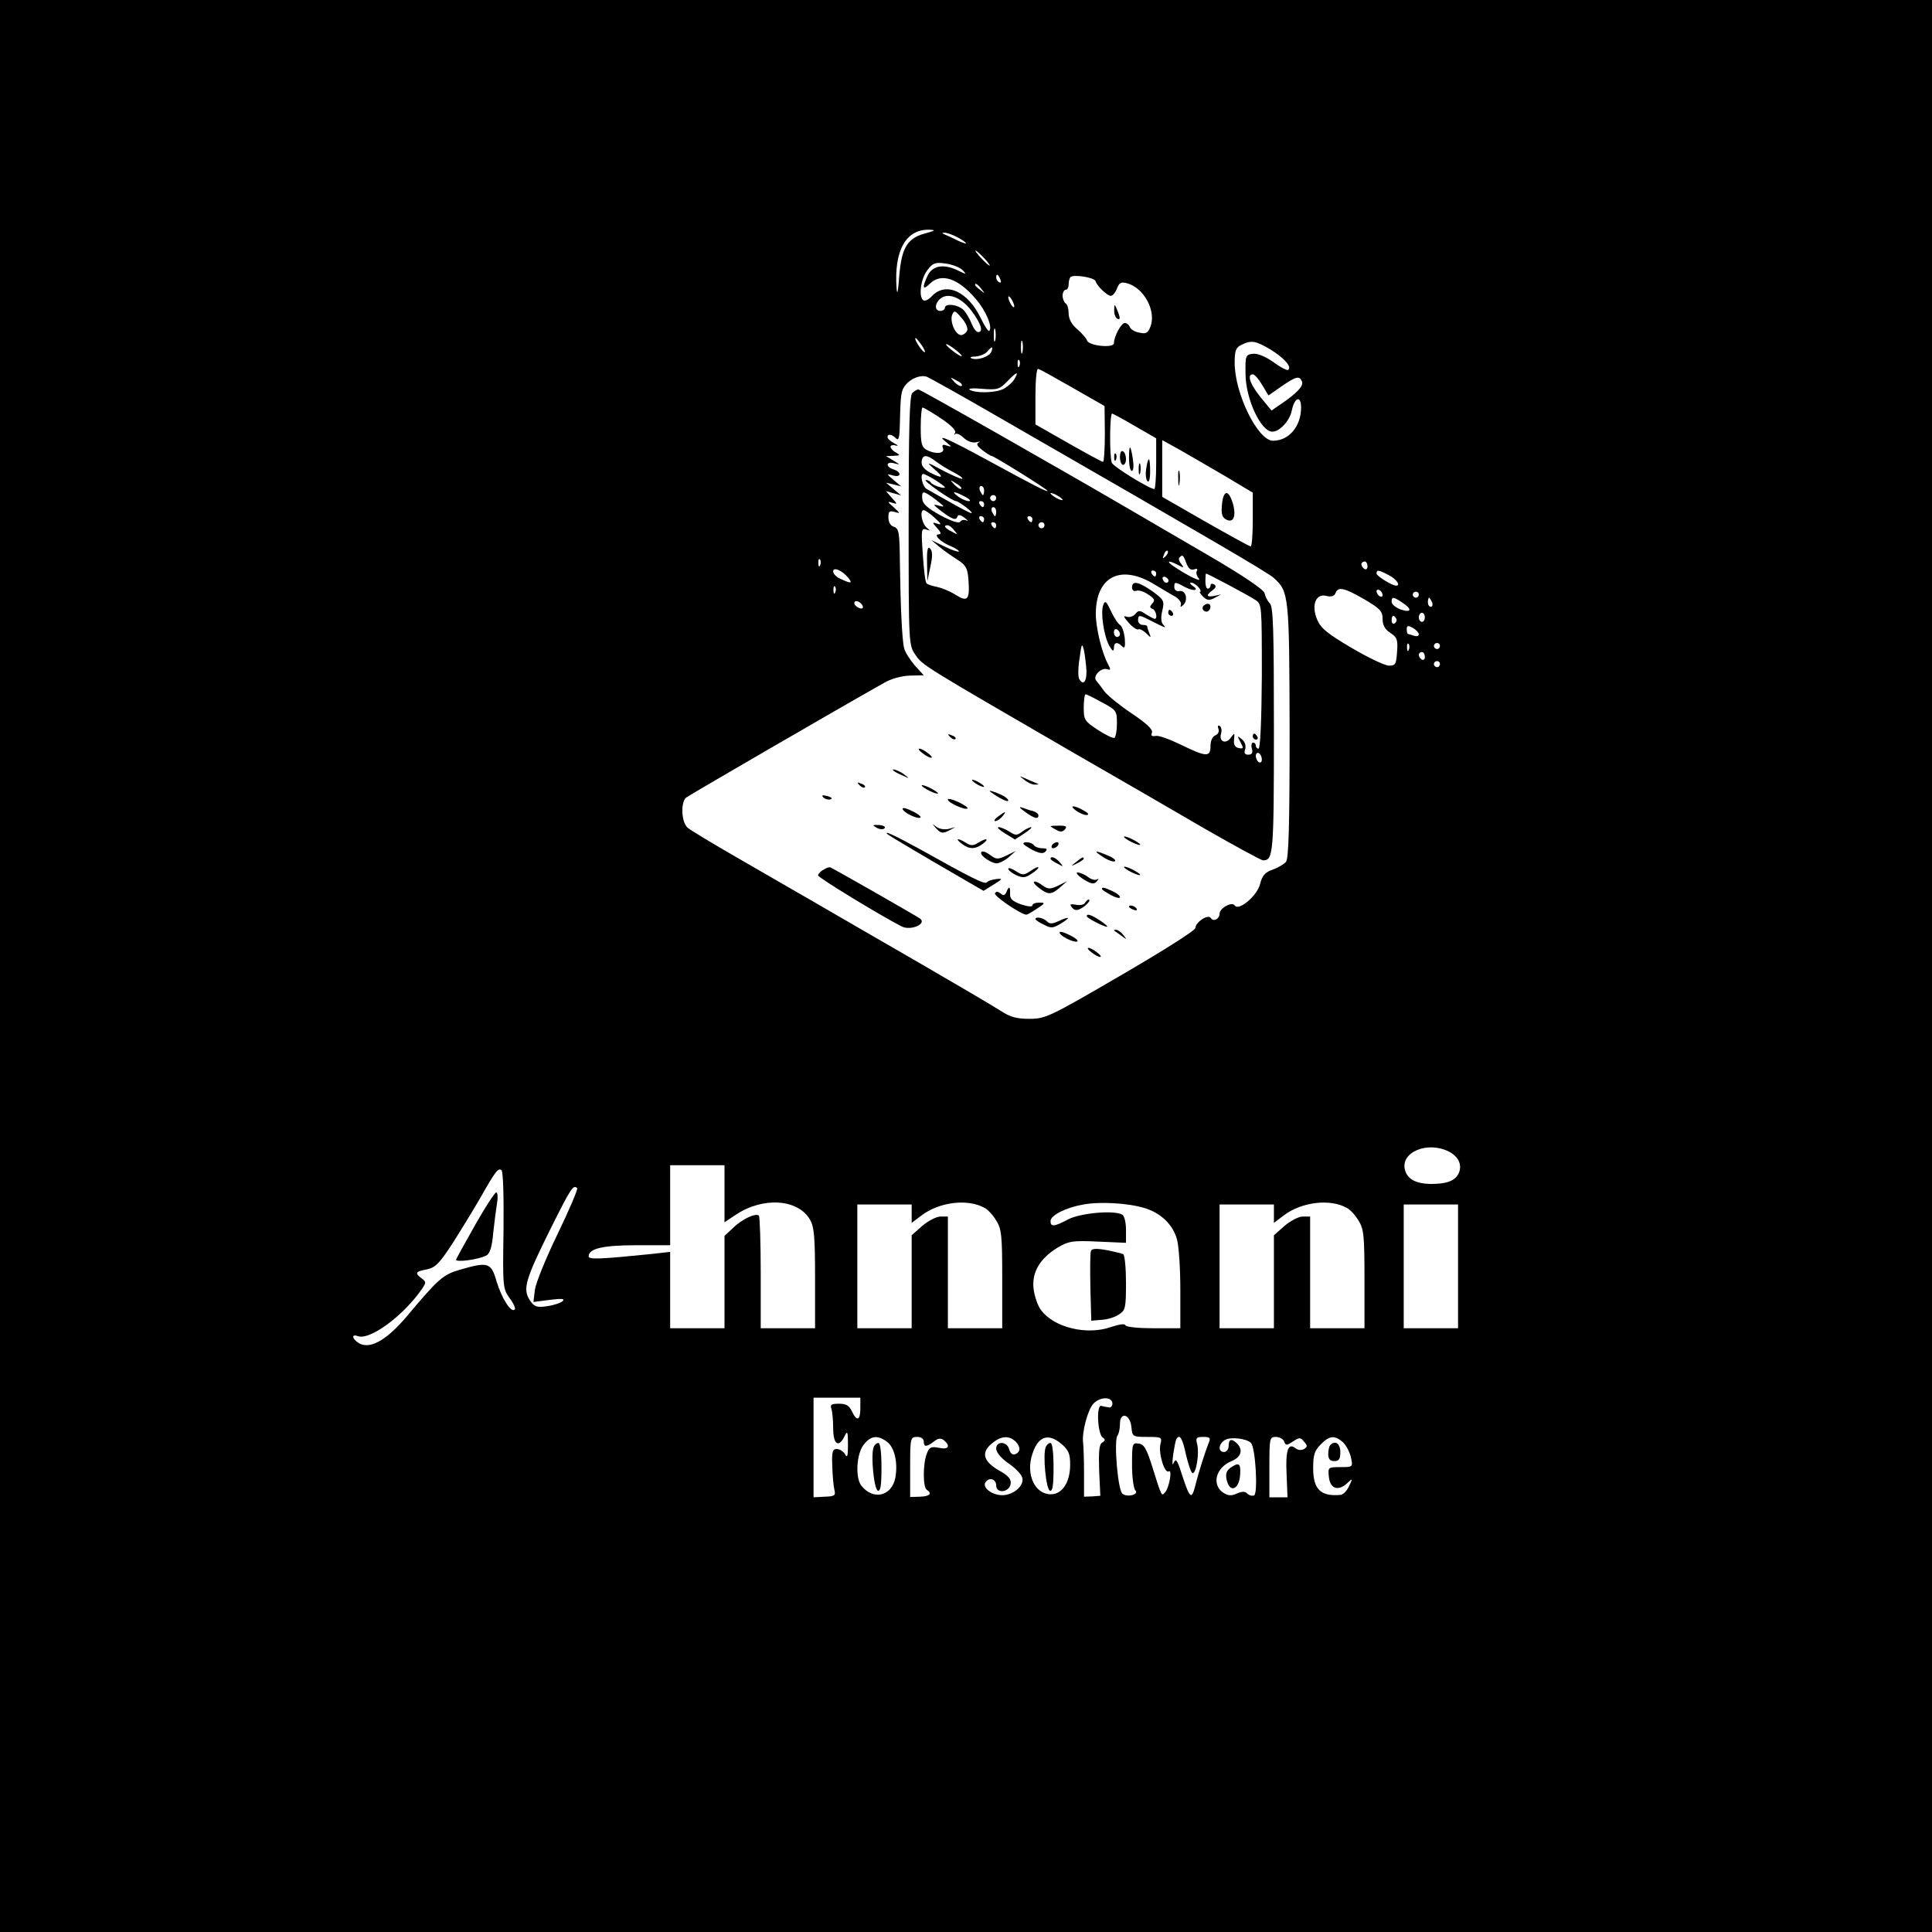 <?xml version="1.0" standalone="no"?>
<!DOCTYPE svg PUBLIC "-//W3C//DTD SVG 20010904//EN"
 "http://www.w3.org/TR/2001/REC-SVG-20010904/DTD/svg10.dtd">
<svg version="1.0" xmlns="http://www.w3.org/2000/svg"
 width="640pt" height="640pt" viewBox="0 0 640 640"
 preserveAspectRatio="xMidYMid meet">

<g transform="translate(0,640) scale(0.1,-0.1)"
fill="#000000" stroke="none">
<path d="M0 3200 l0 -3200 3200 0 3200 0 0 3200 0 3200 -3200 0 -3200 0 0
-3200z m3069 2428 c-63 -16 -82 -47 -90 -141 -4 -53 -7 -68 -9 -42 -9 125 31
197 110 194 20 -1 18 -3 -11 -11z m101 -13 c17 -9 30 -18 30 -21 0 -2 -12 2
-27 9 -16 8 -35 17 -43 20 -10 4 -11 6 -2 6 7 1 26 -6 42 -14z m90 -70 c13
-14 21 -25 18 -25 -2 0 -15 11 -28 25 -13 14 -21 25 -18 25 2 0 15 -11 28 -25z
m-71 -40 c14 -15 13 -15 -20 1 -46 21 -82 13 -97 -21 -18 -38 -15 -48 8 -25
37 37 94 19 153 -51 33 -38 56 -93 44 -105 -3 -3 -15 15 -27 40 -43 91 -117
124 -163 75 -10 -11 -22 -17 -28 -14 -17 11 -9 72 13 100 18 24 26 27 61 22
22 -3 47 -13 56 -22z m125 -31 c3 -8 2 -12 -4 -9 -6 3 -10 10 -10 16 0 14 7
11 14 -7z m315 -5 c5 -17 39 -49 51 -49 6 0 15 11 20 24 7 19 14 23 32 18 57
-14 99 -92 79 -144 -8 -21 -15 -25 -36 -20 -15 2 -29 11 -32 18 -3 8 -10 14
-17 14 -12 0 -36 -45 -36 -67 0 -17 -83 -9 -89 9 -2 7 -17 24 -33 38 -18 15
-28 34 -28 52 0 15 -4 30 -10 33 -5 3 -10 15 -10 26 0 10 5 19 10 19 6 0 10 8
10 18 0 10 3 21 6 24 10 10 79 -1 83 -13z m-378 -26 c13 -16 12 -17 -3 -4 -10
7 -18 15 -18 17 0 8 8 3 21 -13z m-34 -71 c33 -44 42 -72 23 -72 -6 0 -15 12
-21 27 -6 16 -18 36 -26 45 -17 19 -63 25 -63 8 0 -5 -7 -10 -15 -10 -18 0
-20 21 -3 38 25 25 70 9 105 -36z m143 13 c0 -5 -5 -3 -10 5 -5 8 -10 20 -10
25 0 6 5 3 10 -5 5 -8 10 -19 10 -25z m-156 -80 c-4 -8 -13 -15 -20 -15 -19 0
-38 44 -30 67 7 16 10 15 31 -10 14 -15 22 -34 19 -42z m93 -32 c-3 -10 -5 -2
-5 17 0 19 2 27 5 18 2 -10 2 -26 0 -35z m-242 -19 c9 -15 12 -23 6 -20 -11 7
-35 46 -28 46 3 0 12 -12 22 -26z m332 -21 c-3 -10 -5 -2 -5 17 0 19 2 27 5
18 2 -10 2 -26 0 -35z m822 9 c45 -28 70 -56 59 -67 -3 -4 -26 8 -49 25 -27
19 -53 30 -69 28 -24 -3 -25 -6 -24 -68 1 -83 51 -190 89 -190 24 0 57 36 64
69 9 45 31 53 31 11 0 -62 -40 -110 -93 -110 -50 0 -127 156 -127 258 0 41 4
51 23 60 33 16 47 13 96 -16z m-1042 -2 c14 -11 22 -20 18 -20 -4 0 -18 9 -32
20 -14 11 -22 20 -18 20 4 0 18 -9 32 -20z m117 -5 c-7 -17 -46 -30 -66 -22
-7 3 -1 6 13 6 15 1 32 8 39 16 16 19 21 19 14 0z m93 -47 c-3 -8 -6 -5 -6 6
-1 11 2 17 5 13 3 -3 4 -12 1 -19z m177 -73 l105 -60 1 -92 c0 -51 -3 -93 -6
-93 -4 0 -55 28 -115 62 l-109 62 0 94 c0 54 4 92 9 90 6 -1 57 -30 115 -63z
m-195 27 c-7 -11 -24 -25 -36 -31 -28 -13 -92 -14 -111 -2 -7 4 11 6 42 3 50
-4 57 -2 83 25 32 33 40 35 22 5z m-54 -122 c716 -412 892 -515 914 -534 51
-46 52 -57 53 -508 0 -313 -3 -422 -12 -433 -7 -8 -27 -20 -45 -26 -25 -9 -34
-20 -41 -48 -10 -39 -72 -91 -84 -70 -9 13 -50 -9 -50 -28 0 -17 -21 -28 -29
-14 -9 14 -51 -14 -51 -33 0 -8 -111 -78 -247 -157 -237 -138 -250 -144 -303
-144 -43 0 -64 6 -96 27 -23 15 -144 86 -270 159 -126 73 -281 162 -344 199
-63 36 -180 104 -260 150 -80 46 -153 90 -162 98 -21 18 -24 84 -5 100 10 8
508 297 654 379 25 15 59 24 87 25 l46 1 -30 33 c-16 19 -32 44 -35 57 -7 28
-12 140 -14 284 -1 100 -3 112 -20 118 -11 3 -18 15 -18 31 0 20 3 23 21 18
19 -6 19 -5 -4 16 -20 17 -21 20 -6 15 20 -6 20 -6 0 16 l-19 22 25 -7 25 -7
-25 21 -25 21 25 -6 25 -6 -25 21 c-24 21 -24 21 -2 15 27 -8 30 11 2 20 -28
9 -25 28 3 20 20 -5 20 -5 -3 9 l-25 15 25 1 c22 1 23 2 8 11 -10 5 -18 14
-18 19 0 5 8 7 18 4 9 -2 7 1 -5 7 -13 7 -23 16 -23 21 0 12 14 10 28 -4 9 -9
12 1 13 48 2 98 4 111 19 129 18 22 50 34 70 27 8 -3 114 -62 235 -132z m876
105 l21 -35 43 30 c49 34 60 36 68 16 6 -14 -16 -38 -69 -74 l-32 -22 -36 44
c-35 43 -46 76 -26 76 6 0 20 -16 31 -35z m-995 -3 c-4 -3 -14 2 -24 12 -16
18 -16 18 6 6 13 -6 21 -14 18 -18z m573 -133 l71 -41 0 -84 c0 -46 -3 -84 -6
-84 -16 0 -136 74 -141 87 -8 20 -7 163 1 163 2 0 36 -18 75 -41z m299 -166
l92 -55 0 -89 c0 -49 -3 -89 -7 -89 -4 0 -71 37 -150 82 l-143 82 0 94 0 94
58 -32 c31 -18 99 -57 150 -87z m-1341 -295 c-3 -8 -6 -5 -6 6 -1 11 2 17 5
13 3 -3 4 -12 1 -19z m1813 -4 c0 -8 -4 -12 -10 -9 -5 3 -10 10 -10 16 0 5 5
9 10 9 6 0 10 -7 10 -16z m-1720 -38 c15 -19 10 -20 -25 -4 -14 6 -25 17 -25
25 0 16 29 4 50 -21z m1790 9 c26 -13 41 -35 25 -35 -14 0 -65 32 -65 40 0 13
6 13 40 -5z m-1833 -57 c-3 -8 -6 -5 -6 6 -1 11 2 17 5 13 3 -3 4 -12 1 -19z
m1752 -23 c53 -31 61 -40 61 -65 0 -21 8 -35 25 -46 23 -15 26 -23 23 -63 -3
-42 -5 -46 -28 -46 -14 1 -69 27 -123 59 -80 47 -102 65 -114 94 -20 48 -4 87
31 78 16 -4 26 -1 30 9 8 23 29 18 95 -20z m61 14 c0 -6 -4 -7 -10 -4 -5 3
-10 11 -10 16 0 6 5 7 10 4 6 -3 10 -11 10 -16z m120 1 c0 -5 -4 -10 -10 -10
-5 0 -10 5 -10 10 0 6 5 10 10 10 6 0 10 -4 10 -10z m-55 -26 c34 -22 31 -35
-5 -23 -16 6 -30 17 -30 25 0 18 5 18 35 -2z m99 1 c3 -8 1 -15 -4 -15 -6 0
-10 7 -10 15 0 8 2 15 4 15 2 0 6 -7 10 -15z m-1886 -13 c2 -7 -2 -10 -12 -6
-9 3 -16 11 -16 16 0 13 23 5 28 -10z m1862 -37 c0 -8 -4 -15 -10 -15 -5 0
-10 7 -10 15 0 8 5 15 10 15 6 0 10 -7 10 -15z m-95 -4 c3 -5 1 -12 -5 -16 -5
-3 -10 1 -10 9 0 18 6 21 15 7z m75 -52 c0 -6 -7 -8 -16 -5 -9 3 -18 6 -20 6
-2 0 -4 7 -4 15 0 13 4 14 20 5 11 -6 20 -16 20 -21z m-33 -51 c-3 -8 -6 -5
-6 6 -1 11 2 17 5 13 3 -3 4 -12 1 -19z m103 12 c0 -5 -4 -10 -10 -10 -5 0
-10 5 -10 10 0 6 5 10 10 10 6 0 10 -4 10 -10z m-50 -36 c0 -8 -4 -12 -10 -9
-5 3 -10 10 -10 16 0 5 5 9 10 9 6 0 10 -7 10 -16z m50 -24 c0 -5 -4 -10 -10
-10 -5 0 -10 5 -10 10 0 6 5 10 10 10 6 0 10 -4 10 -10z m30 -1615 c33 -17 45
-46 31 -74 -13 -24 -41 -33 -92 -33 -49 1 -77 16 -85 47 -15 59 76 96 146 60z
m-2400 -140 l0 -94 36 24 c90 61 207 54 247 -15 14 -23 17 -57 17 -194 l0
-166 -90 0 -90 0 0 183 c0 101 -3 186 -6 190 -10 10 -57 -12 -86 -41 l-28 -26
0 -153 0 -153 -90 0 -90 0 0 126 0 127 -62 -7 c-168 -17 -208 -19 -208 -8 0
26 47 37 157 37 l113 0 0 133 0 132 90 0 90 0 0 -95z m-732 -120 c-3 -189 -2
-194 20 -225 13 -17 21 -35 17 -38 -12 -12 -43 37 -60 93 -18 63 -28 66 -121
39 -56 -16 -72 -30 -175 -153 -65 -77 -118 -109 -155 -93 -25 12 -34 35 -9 26
39 -15 149 65 212 155 15 22 15 25 0 36 -24 18 -21 23 17 30 28 6 41 19 83 83
27 42 69 111 93 152 52 92 60 101 71 94 6 -3 8 -90 7 -199z m244 139 c3 -3
-26 -71 -64 -150 -39 -80 -73 -164 -76 -186 l-5 -41 54 7 c40 5 51 4 43 -4 -6
-6 -30 -14 -52 -17 -35 -5 -42 -2 -57 20 -24 37 -15 68 68 235 68 136 76 149
89 136z m1349 -65 c11 -5 29 -25 39 -42 18 -28 20 -51 20 -194 l0 -163 -90 0
-90 0 0 185 0 185 -25 0 c-13 0 -40 -14 -60 -31 l-35 -31 0 -154 0 -154 -90 0
-90 0 0 205 0 205 90 0 90 0 0 -31 0 -30 33 25 c58 44 152 56 208 25z m531 -1
c53 -16 94 -55 107 -104 6 -21 11 -96 11 -166 l0 -128 -89 0 c-49 0 -91 4 -93
10 -2 6 -21 3 -48 -6 -80 -28 -189 -2 -232 57 -10 13 -21 44 -24 69 -7 55 21
102 81 138 36 21 50 23 133 19 l92 -4 0 43 c0 23 -5 46 -12 50 -25 16 -138 6
-179 -15 -47 -25 -59 -26 -59 -6 0 19 51 45 109 55 55 10 148 5 203 -12z m669
1 c11 -5 29 -25 39 -42 18 -28 20 -51 20 -194 l0 -163 -90 0 -90 0 0 185 0
185 -25 0 c-13 0 -40 -14 -60 -31 l-35 -31 0 -154 0 -154 -90 0 -90 0 0 205 0
205 90 0 90 0 0 -31 0 -30 33 25 c58 44 152 56 208 25z m369 -194 l0 -205 -90
0 -90 0 0 205 0 205 90 0 90 0 0 -205z m-1980 -470 c0 -41 -12 -45 -28 -10 -9
19 -19 25 -43 25 -24 0 -30 -3 -25 -16 3 -9 6 -38 6 -65 0 -54 18 -67 38 -26
9 19 11 15 11 -28 0 -39 -2 -46 -10 -32 -5 9 -18 17 -27 17 -14 0 -17 -9 -15
-57 1 -31 4 -66 7 -78 5 -19 1 -22 -32 -23 l-37 -2 0 165 0 165 78 0 77 0 0
-35z m835 15 c0 -8 -6 -14 -12 -12 -7 1 -19 3 -25 5 -17 3 -12 -94 5 -105 9
-6 9 -10 -2 -17 -10 -6 -12 -30 -10 -92 l4 -84 -27 -2 -27 -1 0 82 c0 44 -2
88 -3 96 -5 33 15 110 34 130 22 24 63 24 63 0z m63 -78 c3 -31 4 -32 53 -32
47 0 49 -1 43 -24 -7 -31 14 -99 28 -90 12 8 1 -56 -13 -70 -11 -13 -11 -14
-40 79 -20 65 -29 81 -47 83 -21 3 -22 0 -22 -70 0 -41 5 -79 11 -85 13 -13
-23 -24 -42 -12 -16 9 -30 178 -17 194 4 5 8 22 8 38 0 42 34 33 38 -11z
m-811 -47 c26 -18 38 -70 29 -120 -12 -62 -74 -76 -113 -26 -20 26 -16 105 8
135 23 30 45 33 76 11z m123 0 c0 -19 9 -19 34 0 14 11 23 12 33 4 23 -20 15
-32 -17 -25 -26 5 -32 2 -40 -20 -13 -33 -13 -111 0 -119 19 -12 10 -22 -22
-23 l-33 -1 0 99 c0 97 1 100 23 100 13 0 22 -6 22 -15z m305 -1 c17 -18 16
-35 -4 -42 -7 -2 -15 5 -18 17 -7 27 -43 28 -43 2 0 -12 17 -32 40 -48 22 -15
43 -36 46 -47 9 -26 -28 -59 -66 -59 -34 0 -66 25 -56 42 12 19 36 12 36 -10
0 -28 44 -23 48 6 2 15 -8 27 -37 43 -53 30 -62 59 -27 89 32 27 58 29 81 7z
m152 -8 c23 -20 28 -32 28 -68 0 -58 -26 -98 -64 -98 -53 0 -84 66 -61 134 19
59 53 70 97 32z m412 -36 c8 -33 17 -60 22 -60 12 0 22 66 15 95 -6 22 -3 25
20 25 21 0 25 -3 19 -17 -13 -33 -34 -98 -45 -143 -13 -50 -18 -46 -46 39 -14
45 -19 51 -26 35 -5 -11 -5 -1 -2 26 4 25 8 48 11 53 11 18 20 3 32 -53z m215
40 c15 -15 24 -169 10 -174 -6 -2 -16 0 -23 7 -7 7 -17 7 -35 -1 -18 -8 -28
-7 -45 4 -38 27 -23 83 29 104 31 13 39 37 18 58 -18 18 -28 15 -28 -8 0 -11
-7 -20 -15 -20 -21 0 -19 27 3 40 19 11 71 5 86 -10z m110 5 c5 -14 8 -14 29
0 22 14 25 14 37 -1 12 -13 11 -17 0 -24 -9 -5 -20 -4 -28 2 -25 21 -34 -7
-30 -86 l3 -76 -30 0 -30 0 0 100 c0 96 1 100 21 100 12 0 25 -7 28 -15z m194
-2 c11 -10 23 -33 27 -50 7 -33 7 -33 -35 -33 -41 0 -41 -1 -38 -32 4 -39 30
-49 60 -22 19 18 20 18 7 -9 -7 -15 -19 -28 -28 -29 -66 -6 -91 18 -91 89 0
44 5 58 25 78 29 30 46 31 73 8z"/>
<path d="M3691 5373 c-1 -12 4 -25 9 -28 12 -7 12 2 0 30 -8 19 -9 19 -9 -2z"/>
<path d="M3022 5098 c-9 -9 -12 -117 -12 -424 0 -410 0 -411 23 -444 23 -34
27 -36 522 -323 143 -82 341 -197 439 -254 98 -56 184 -103 190 -103 34 0 36
20 36 431 0 335 -2 410 -14 421 -8 8 -15 23 -17 33 -3 12 -69 57 -189 127
-102 59 -207 121 -235 137 -241 141 -716 411 -723 411 -4 0 -13 -5 -20 -12z
m95 -84 c33 -22 51 -40 47 -47 -4 -7 -4 -9 0 -5 5 4 18 -2 29 -13 12 -11 29
-17 41 -14 12 3 15 2 8 -1 -9 -4 -5 -12 12 -25 13 -10 27 -19 30 -19 8 0 186
-111 186 -116 0 -5 -42 16 -205 105 -127 69 -169 87 -129 55 18 -15 18 -15 0
-10 -13 5 -17 2 -12 -9 6 -18 -25 -21 -55 -5 -16 9 -19 22 -19 75 0 36 3 65 6
65 4 0 31 -16 61 -36z m-16 -143 c13 -10 39 -26 57 -35 19 -10 32 -19 30 -22
-3 -2 -31 10 -64 27 -56 30 -57 30 -29 5 34 -29 28 -33 -15 -11 -18 10 -28 22
-27 35 2 25 17 25 48 1z m-3 -61 c17 -11 32 -22 32 -24 0 -7 -40 6 -46 15 -3
5 -10 9 -17 9 -13 0 87 -70 100 -70 10 -1 60 -39 51 -40 -4 0 -35 16 -70 36
-35 20 -70 39 -78 44 -14 7 -24 50 -11 50 3 0 21 -9 39 -20z m86 -29 c-2 -3
-12 3 -22 13 -16 17 -16 18 5 5 12 -7 20 -15 17 -18z m76 -6 c0 -8 -2 -15 -4
-15 -2 0 -6 7 -10 15 -3 8 -1 15 4 15 6 0 10 -7 10 -15z m-159 -31 c29 -23 31
-25 9 -19 -22 6 -20 4 9 -19 38 -28 48 -31 53 -16 2 6 11 4 23 -5 11 -9 14
-13 6 -9 -7 3 -16 2 -20 -4 -4 -7 -28 1 -66 21 -43 24 -59 38 -60 55 -2 28 3
28 46 -4z m95 11 c16 -8 22 -15 13 -15 -8 0 -24 7 -35 15 -25 19 -14 19 22 0z
m324 -11 c0 -2 -9 0 -20 6 -11 6 -20 13 -20 16 0 2 9 0 20 -6 11 -6 20 -13 20
-16z m-220 6 c0 -5 -4 -10 -10 -10 -5 0 -10 5 -10 10 0 6 5 10 10 10 6 0 10
-4 10 -10z m-40 -20 c0 -5 -2 -10 -4 -10 -3 0 -8 5 -11 10 -3 6 -1 10 4 10 6
0 11 -4 11 -10z m40 -25 c0 -8 -2 -15 -4 -15 -2 0 -6 7 -10 15 -3 8 -1 15 4
15 6 0 10 -7 10 -15z m-203 -21 c21 -19 23 -24 9 -19 -19 6 -19 5 -1 -15 12
-13 14 -20 5 -20 -20 0 6 -26 41 -40 16 -7 28 -15 25 -17 -2 -2 -24 5 -48 17
l-43 21 25 -21 c14 -12 41 -31 60 -43 30 -19 35 -29 38 -66 5 -68 -2 -77 -43
-51 -19 12 -47 23 -62 26 -15 3 -31 8 -34 12 -4 4 -9 47 -12 95 -6 81 -5 88
11 83 15 -5 15 -5 2 6 -17 14 -24 58 -10 58 5 0 22 -12 37 -26z m163 -4 c0 -5
-2 -10 -4 -10 -3 0 -8 5 -11 10 -3 6 -1 10 4 10 6 0 11 -4 11 -10z m160 0 c0
-5 -2 -10 -4 -10 -3 0 -8 5 -11 10 -3 6 -1 10 4 10 6 0 11 -4 11 -10z m-120
-20 c0 -5 -2 -10 -4 -10 -3 0 -8 5 -11 10 -3 6 -1 10 4 10 6 0 11 -4 11 -10z
m160 0 c0 -5 -4 -10 -10 -10 -5 0 -10 5 -10 10 0 6 5 10 10 10 6 0 10 -4 10
-10z m-299 -17 c13 -15 12 -15 -8 -4 -24 12 -29 21 -14 21 5 0 15 -7 22 -17z
m700 -86 c-10 -9 -11 -8 -5 6 3 10 9 15 12 12 3 -3 0 -11 -7 -18z m69 -23 c7
-18 15 -24 26 -20 9 3 12 2 9 -5 -4 -5 -1 -17 6 -25 13 -16 -41 11 -86 42 -24
17 -12 18 18 2 19 -10 20 -9 10 4 -7 8 -10 18 -6 21 10 11 13 9 23 -19z m-100
-34 c0 -5 -2 -10 -4 -10 -3 0 -8 5 -11 10 -3 6 -1 10 4 10 6 0 11 -4 11 -10z
m-4 -37 c26 -15 56 -34 68 -40 11 -7 20 -19 18 -25 -3 -10 -1 -10 8 -2 17 17
8 50 -13 46 -10 -2 -17 4 -17 13 0 18 1 19 36 0 29 -15 49 -11 24 5 -8 6 -10
10 -4 10 6 0 17 -7 24 -15 7 -8 9 -15 6 -15 -4 0 0 -7 9 -16 13 -13 20 -14 38
-5 l22 12 -22 -5 c-27 -5 -29 2 -6 19 11 8 13 14 5 19 -7 4 -12 2 -12 -3 0 -6
-4 -11 -9 -11 -5 0 -8 11 -8 25 0 14 1 25 2 25 5 0 137 -70 163 -87 22 -14 22
-15 22 -253 -1 -144 -5 -240 -11 -240 -5 0 -9 5 -9 10 0 6 -4 10 -9 10 -5 0
-7 -9 -4 -20 4 -14 0 -20 -12 -20 -11 0 -15 5 -10 19 3 11 -1 24 -11 32 -16
13 -16 12 -5 -9 11 -21 11 -23 -6 -20 -12 3 -17 11 -15 28 2 23 2 24 -11 6
-17 -23 -40 -12 -32 14 3 10 1 21 -4 25 -7 3 -8 0 -5 -9 4 -9 -1 -18 -10 -22
-10 -4 -16 -18 -16 -35 0 -38 -14 -37 -98 4 -37 18 -75 32 -84 29 -13 -2 -16
1 -12 11 4 10 -17 30 -66 63 -39 26 -80 59 -91 73 -10 14 -23 31 -28 37 -12
15 18 44 37 37 12 -4 12 -1 2 18 -20 36 -40 120 -40 165 0 125 83 167 196 97z
m45 14 c-1 -12 -15 -9 -19 4 -3 6 1 10 8 8 6 -3 11 -8 11 -12z m-272 -299 c1
-37 -11 -50 -24 -27 -4 6 -4 36 1 67 7 51 8 54 15 27 3 -16 7 -47 8 -67z m52
-105 c47 -25 49 -28 49 -69 0 -24 -4 -45 -8 -48 -4 -3 -29 9 -55 26 -44 29
-47 33 -47 74 0 24 3 44 6 44 4 0 28 -12 55 -27z m529 -189 c0 -8 -4 -12 -10
-9 -5 3 -10 13 -10 21 0 8 5 12 10 9 6 -3 10 -13 10 -21z"/>
<path d="M3071 4535 l1 -60 10 48 c8 35 7 52 -1 60 -8 8 -11 -5 -10 -48z"/>
<path d="M3750 4454 c0 -9 6 -14 14 -11 7 3 25 -2 39 -12 22 -14 24 -20 14
-30 -9 -11 -9 -14 1 -18 11 -4 18 -33 7 -33 -3 0 -16 7 -29 15 -20 14 -25 14
-35 1 -7 -8 -20 -12 -29 -9 -12 5 -10 -1 7 -20 13 -15 27 -24 32 -22 4 3 15
-3 25 -12 17 -17 18 -17 11 0 -4 10 -7 21 -7 23 0 2 -7 4 -15 4 -8 0 -15 7
-15 15 0 18 4 18 30 5 64 -32 65 -33 54 -20 -8 7 -9 24 -4 46 8 33 6 37 -32
65 -46 32 -68 37 -68 13z"/>
<path d="M3655 4397 c-10 -24 1 -101 19 -135 11 -19 15 -22 16 -9 0 20 11 22
27 6 9 -9 11 -2 9 26 -2 20 -9 41 -16 45 -7 4 -20 25 -30 46 -15 32 -19 36
-25 21z m55 -98 c0 -5 -4 -9 -10 -9 -5 0 -10 7 -10 16 0 8 5 12 10 9 6 -3 10
-10 10 -16z"/>
<path d="M3985 4391 c-6 -11 9 -23 19 -14 9 9 7 23 -3 23 -6 0 -12 -4 -16 -9z"/>
<path d="M3870 4370 c0 -5 5 -10 11 -10 5 0 7 5 4 10 -3 6 -8 10 -11 10 -2 0
-4 -4 -4 -10z"/>
<path d="M4150 3960 c0 -5 5 -10 11 -10 5 0 7 5 4 10 -3 6 -8 10 -11 10 -2 0
-4 -4 -4 -10z"/>
<path d="M3147 3959 c7 -7 15 -10 18 -7 3 3 -2 9 -12 12 -14 6 -15 5 -6 -5z"/>
<path d="M3056 3905 c10 -8 23 -15 28 -15 6 0 1 7 -10 15 -10 8 -23 15 -28 15
-6 0 -1 -7 10 -15z"/>
<path d="M2961 3846 c2 -2 15 -9 29 -15 24 -11 24 -11 6 3 -16 13 -49 24 -35
12z"/>
<path d="M3394 3816 c11 -9 27 -16 35 -15 14 0 14 1 1 6 -8 3 -24 10 -35 15
-20 9 -20 9 -1 -6z"/>
<path d="M3220 3816 c0 -3 9 -10 20 -16 11 -6 20 -8 20 -6 0 3 -9 10 -20 16
-11 6 -20 8 -20 6z"/>
<path d="M2847 3799 c7 -7 15 -10 18 -7 3 3 -2 9 -12 12 -14 6 -15 5 -6 -5z"/>
<path d="M3070 3785 c14 -8 30 -14 35 -14 6 0 -1 6 -15 14 -14 8 -29 14 -35
14 -5 0 1 -6 15 -14z"/>
<path d="M3281 3777 c28 -21 59 -36 59 -29 0 5 -11 14 -25 20 -24 11 -44 16
-34 9z"/>
<path d="M2728 3758 c5 -5 16 -8 23 -6 8 3 3 7 -10 11 -17 4 -21 3 -13 -5z"/>
<path d="M3140 3751 c0 -10 58 -36 65 -29 3 2 -11 12 -30 21 -19 9 -35 13 -35
8z"/>
<path d="M2990 3721 c0 -11 46 -34 58 -30 6 2 -5 12 -24 21 -19 10 -34 14 -34
9z"/>
<path d="M3395 3711 c32 -23 45 -26 45 -12 0 5 -8 11 -17 14 -10 2 -27 8 -38
12 -11 4 -7 -2 10 -14z"/>
<path d="M3564 3715 c11 -8 27 -15 35 -15 10 1 7 6 -9 15 -33 19 -50 18 -26 0z"/>
<path d="M3306 3695 c-11 -8 -15 -15 -9 -15 6 0 16 7 23 15 16 19 11 19 -14 0z"/>
<path d="M2904 3658 c10 -6 22 -6 26 -2 5 5 -3 10 -18 11 -22 1 -24 0 -8 -9z"/>
<path d="M3102 3655 c14 -15 21 -17 40 -7 l23 12 -23 -6 c-13 -3 -31 0 -40 7
-16 12 -16 12 0 -6z"/>
<path d="M3480 3663 c0 -1 9 -7 19 -12 13 -8 22 -7 29 2 8 9 3 12 -19 12 -16
0 -29 -1 -29 -2z"/>
<path d="M3328 3640 l34 -21 31 20 c18 12 28 21 22 21 -5 -1 -19 -7 -29 -15
-17 -13 -22 -13 -42 0 -13 8 -29 15 -36 15 -7 0 2 -9 20 -20z"/>
<path d="M2941 3636 c5 -5 132 -80 236 -140 l81 -47 34 21 c30 19 31 20 8 18
-14 -2 -28 -6 -31 -11 -6 -8 -54 16 -220 109 -82 45 -126 66 -108 50z"/>
<path d="M3740 3615 c14 -8 30 -14 35 -14 6 0 -1 6 -15 14 -14 8 -29 14 -35
14 -5 0 1 -6 15 -14z"/>
<path d="M3186 3605 c24 -19 45 -19 70 0 23 18 11 20 -16 3 -16 -10 -24 -10
-40 0 -27 17 -38 15 -14 -3z"/>
<path d="M3390 3605 c0 -2 14 -12 31 -21 23 -11 34 -13 42 -5 8 8 5 11 -10 11
-12 0 -25 5 -28 10 -6 10 -35 14 -35 5z"/>
<path d="M3485 3600 c-3 -5 -2 -10 4 -10 5 0 13 5 16 10 3 6 2 10 -4 10 -5 0
-13 -4 -16 -10z"/>
<path d="M3250 3574 c0 -11 34 -33 51 -34 9 0 27 9 40 20 l24 21 -31 -15 c-27
-13 -34 -13 -50 -1 -20 15 -34 19 -34 9z"/>
<path d="M3654 3561 c17 -11 34 -17 39 -14 5 3 -5 12 -23 19 -45 19 -50 17
-16 -5z"/>
<path d="M3480 3555 c0 -2 10 -10 23 -16 20 -11 21 -11 8 4 -13 16 -31 23 -31
12z"/>
<path d="M3564 3544 c-18 -14 -18 -15 4 -4 12 6 22 13 22 15 0 8 -5 6 -26 -11z"/>
<path d="M2728 3519 c-10 -5 -18 -14 -18 -19 0 -7 201 -130 277 -169 29 -15
84 8 61 26 -11 8 -282 163 -298 170 -3 1 -13 -2 -22 -8z"/>
<path d="M3340 3522 c0 -5 12 -14 26 -21 22 -10 31 -9 50 4 13 8 24 18 24 21
0 4 -12 -1 -26 -11 -23 -15 -27 -15 -50 0 -13 8 -24 12 -24 7z"/>
<path d="M3740 3515 c14 -8 30 -14 35 -14 6 0 -1 6 -15 14 -14 8 -29 14 -35
14 -5 0 1 -6 15 -14z"/>
<path d="M3588 3488 c27 -17 36 -18 45 -8 7 8 8 10 1 7 -6 -4 -20 0 -30 8 -10
8 -26 14 -34 15 -8 0 0 -10 18 -22z"/>
<path d="M3440 3460 c32 -25 42 -25 71 0 l24 21 -30 -15 c-26 -12 -33 -12 -50
0 -29 22 -43 16 -15 -6z"/>
<path d="M3334 3445 c-5 -11 -10 -13 -19 -5 -9 7 -15 8 -19 1 -6 -8 87 -71
104 -71 3 0 19 9 35 20 28 18 28 20 8 20 -13 0 -23 -4 -23 -9 0 -6 -16 -4 -37
3 -29 10 -38 19 -37 35 1 25 -4 27 -12 6z"/>
<path d="M3650 3455 c0 -2 14 -11 30 -20 17 -9 30 -12 30 -7 0 5 -11 14 -25
20 -28 13 -35 14 -35 7z"/>
<path d="M3594 3409 c-3 -6 -17 -9 -30 -6 -19 3 -22 2 -13 -9 8 -10 16 -11 29
-4 19 10 36 30 26 30 -3 0 -8 -5 -12 -11z"/>
<path d="M3740 3396 c0 -2 7 -7 16 -10 8 -3 12 -2 9 4 -6 10 -25 14 -25 6z"/>
<path d="M3600 3365 c0 -6 56 -35 67 -35 4 0 -5 9 -22 20 -29 19 -45 25 -45
15z"/>
<path d="M3430 3355 c0 -2 12 -11 28 -18 24 -13 30 -12 57 4 34 21 29 25 -10
7 -19 -9 -28 -9 -37 0 -12 12 -38 17 -38 7z"/>
<path d="M3510 3311 c0 -11 46 -34 58 -30 6 2 -5 12 -24 21 -19 10 -34 14 -34
9z"/>
<path d="M3691 3317 c2 -1 13 -9 24 -17 19 -14 19 -14 6 3 -7 9 -18 17 -24 17
-6 0 -8 -1 -6 -3z"/>
<path d="M3616 3245 c10 -8 23 -15 28 -15 6 0 1 7 -10 15 -10 8 -23 15 -28 15
-6 0 -1 -7 10 -15z"/>
<path d="M3740 4882 c0 -23 4 -42 9 -42 6 0 7 17 4 38 -8 51 -13 53 -13 4z"/>
<path d="M3710 4886 c0 -14 5 -26 10 -26 6 0 10 9 10 19 0 11 -4 23 -10 26 -6
4 -10 -5 -10 -19z"/>
<path d="M3691 4884 c0 -11 3 -14 6 -6 3 7 2 16 -1 19 -3 4 -6 -2 -5 -13z"/>
<path d="M3797 4848 c-3 -18 -1 -37 4 -42 5 -6 9 7 9 32 0 50 -6 54 -13 10z"/>
<path d="M3772 4845 c0 -16 2 -22 5 -12 2 9 2 23 0 30 -3 6 -5 -1 -5 -18z"/>
<path d="M3903 4815 c0 -22 2 -30 4 -17 2 12 2 30 0 40 -3 9 -5 -1 -4 -23z"/>
<path d="M4048 4730 c-3 -32 0 -44 14 -51 24 -13 34 11 22 53 -14 47 -31 46
-36 -2z"/>
<path d="M1575 2344 c-33 -58 -62 -111 -64 -116 -4 -11 73 -1 100 13 12 6 19
29 23 76 4 37 10 83 13 101 3 17 1 32 -3 32 -5 0 -36 -48 -69 -106z"/>
<path d="M3614 2256 c-3 -7 -3 -61 -2 -122 l3 -109 35 3 c19 1 45 9 57 18 21
13 23 22 23 104 0 49 -4 91 -9 95 -5 3 -31 9 -56 14 -34 6 -48 5 -51 -3z"/>
<path d="M2894 1606 c-10 -26 1 -139 14 -144 9 -3 12 17 12 77 0 49 -4 81 -10
81 -6 0 -13 -6 -16 -14z"/>
<path d="M3464 1606 c-10 -26 1 -139 14 -144 9 -3 12 17 12 77 0 49 -4 81 -10
81 -6 0 -13 -6 -16 -14z"/>
<path d="M4075 1537 c-13 -10 -16 -21 -11 -41 10 -42 40 -31 44 17 3 40 -4 45
-33 24z"/>
<path d="M4407 1613 c-4 -3 -7 -17 -7 -30 0 -16 6 -23 20 -23 16 0 20 7 20 30
0 28 -17 40 -33 23z"/>
</g>
</svg>
